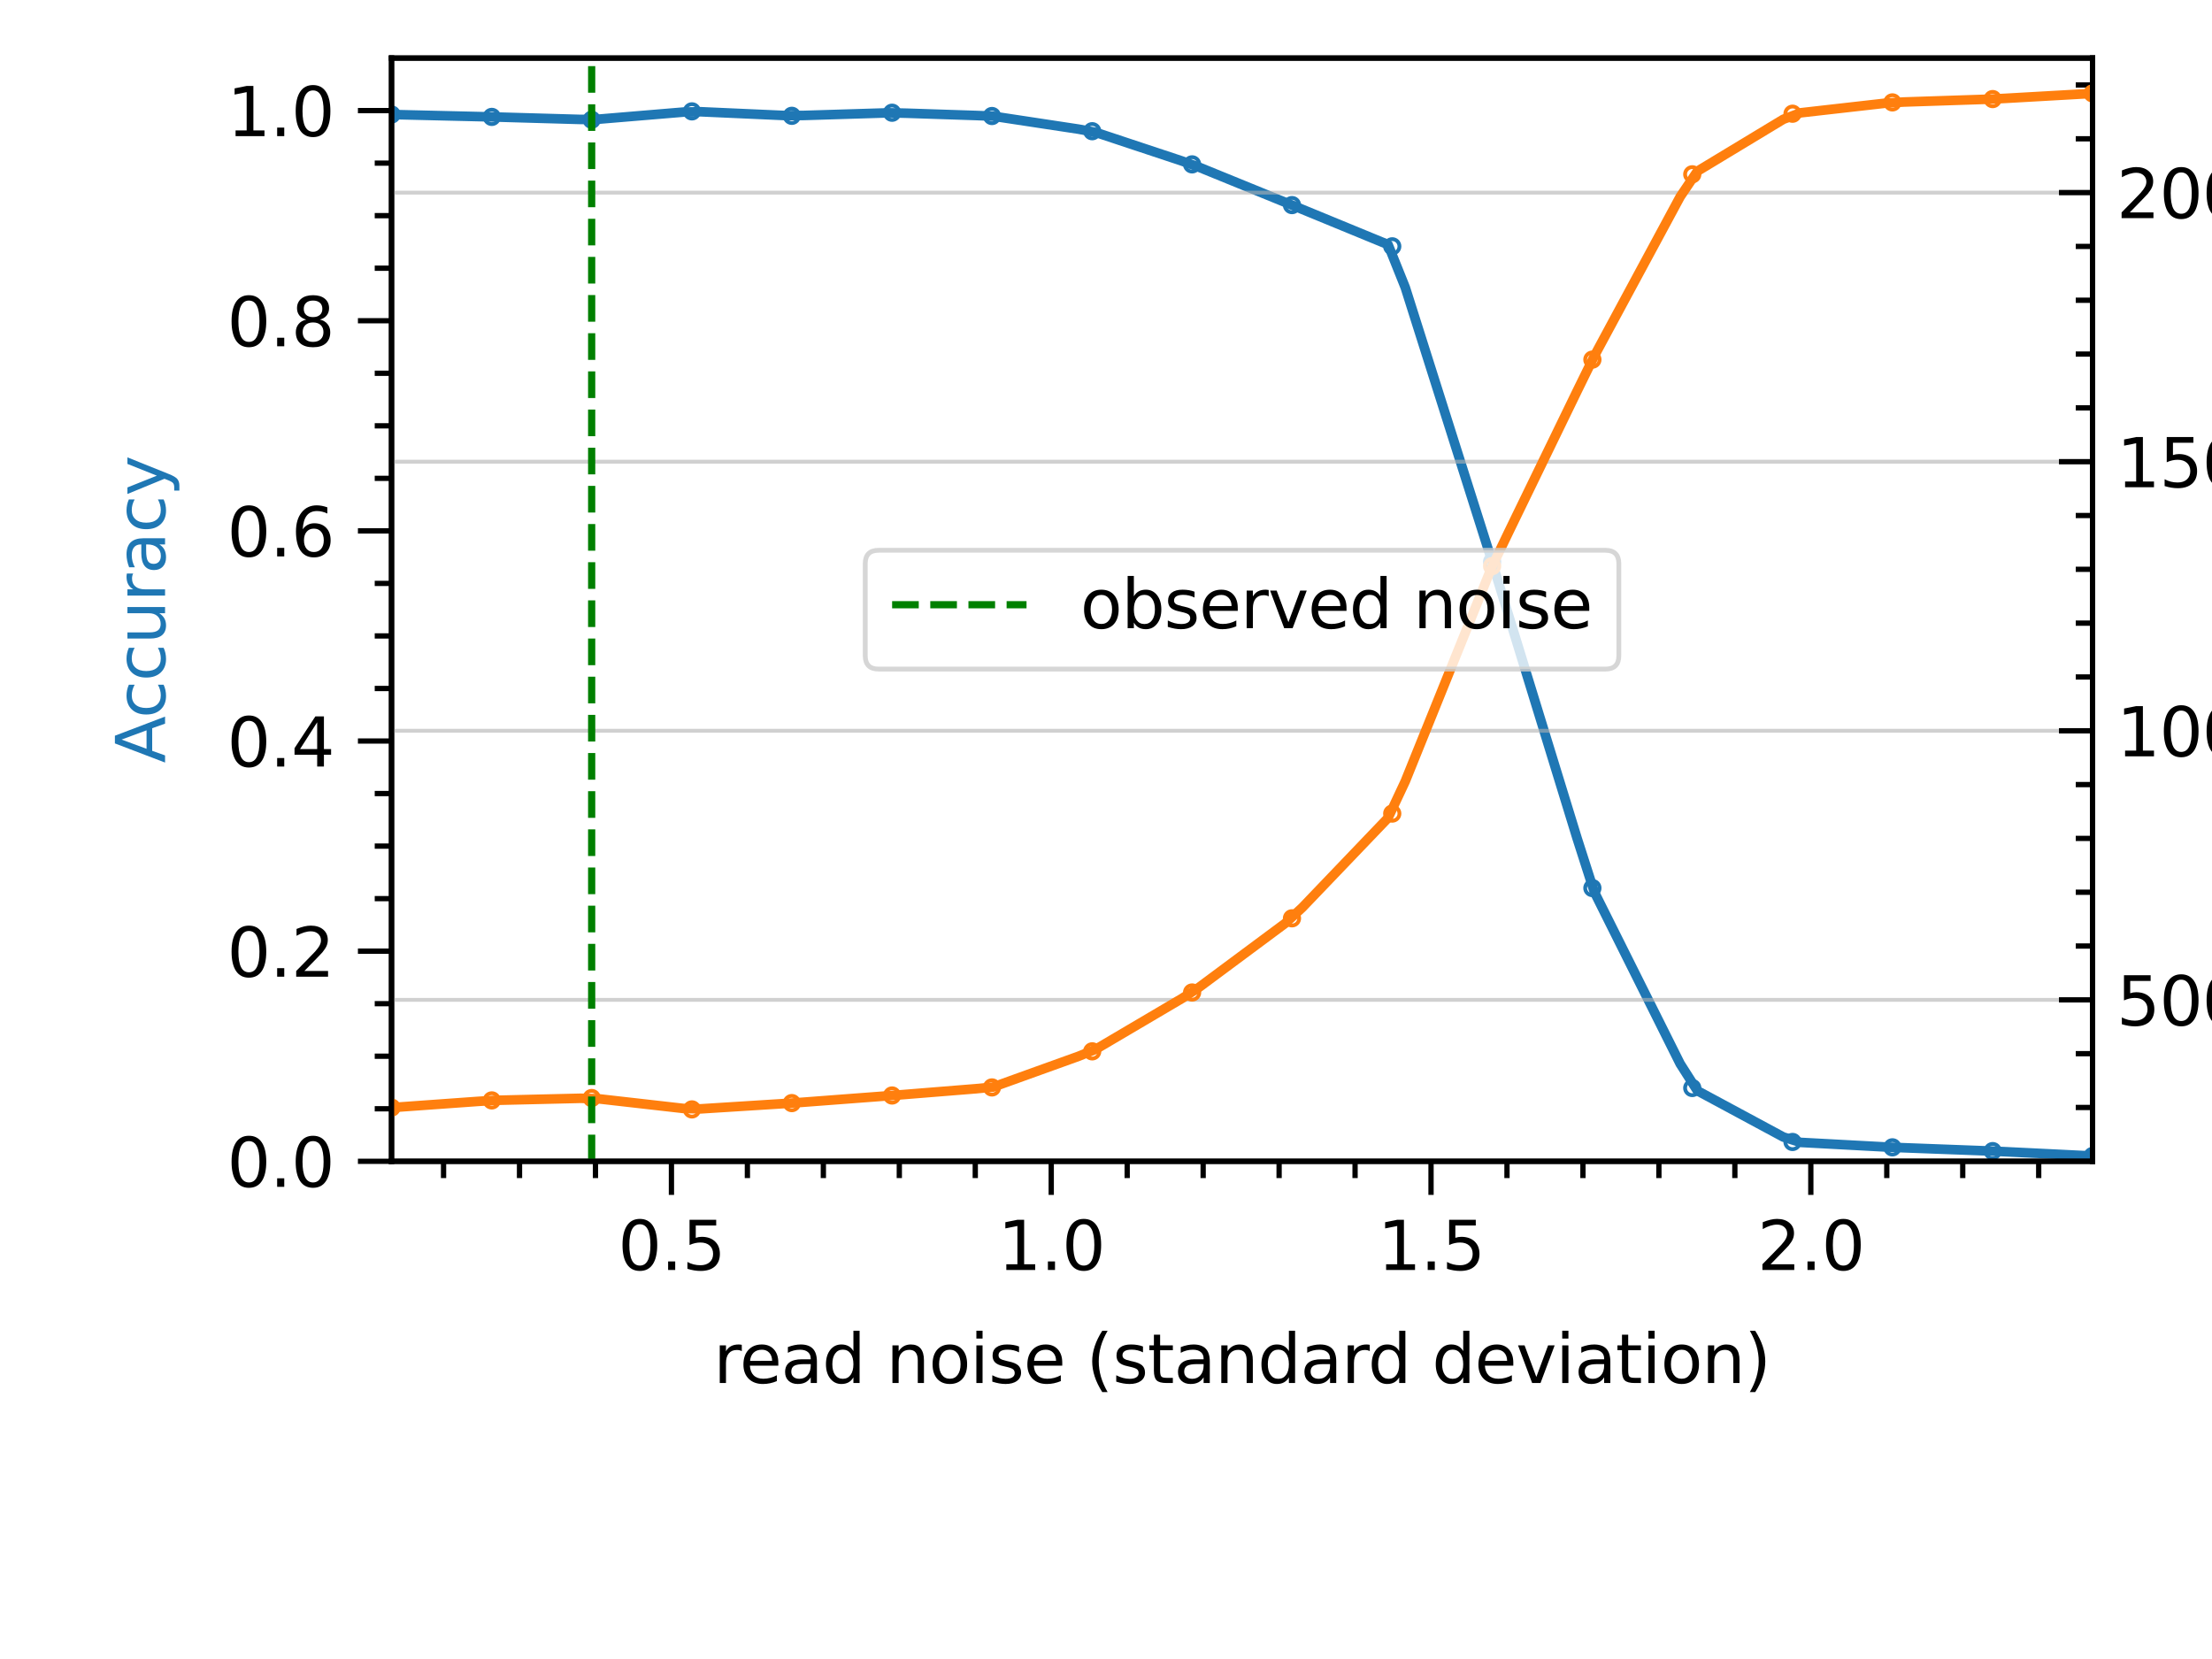 <?xml version="1.0" encoding="utf-8" standalone="no"?>
<!DOCTYPE svg PUBLIC "-//W3C//DTD SVG 1.1//EN"
  "http://www.w3.org/Graphics/SVG/1.1/DTD/svg11.dtd">
<svg xmlns:xlink="http://www.w3.org/1999/xlink" width="460.8pt" height="345.6pt" viewBox="0 0 460.8 345.6" xmlns="http://www.w3.org/2000/svg" version="1.1">
 <defs>
  <style type="text/css">*{stroke-linejoin: round; stroke-linecap: butt}</style>
 </defs>
 <g id="figure_1">
  <g id="patch_1">
   <path d="M 0 345.6 
L 460.8 345.6 
L 460.8 0 
L 0 0 
z
" style="fill: #ffffff"/>
  </g>
  <g id="axes_1">
   <g id="patch_2">
    <path d="M 81.562 241.92 
L 435.917 241.92 
L 435.917 12.096 
L 81.562 12.096 
z
" style="fill: #ffffff"/>
   </g>
   <g id="matplotlib.axis_1">
    <g id="xtick_1">
     <g id="line2d_1">
      <defs>
       <path id="mbfdeb09eaf" d="M 0 0 
L 0 7 
" style="stroke: #000000; stroke-width: 1.1"/>
      </defs>
      <g>
       <use xlink:href="#mbfdeb09eaf" x="139.872" y="241.92" style="fill-opacity: 0; stroke: #000000; stroke-width: 1.1"/>
      </g>
     </g>
     <g id="text_1">
      <!-- 0.5 -->
      <g transform="translate(128.74 264.558) scale(0.14 -0.14)">
       <defs>
        <path id="DejaVuSans-30" d="M 2034 4250 
Q 1547 4250 1301 3770 
Q 1056 3291 1056 2328 
Q 1056 1369 1301 889 
Q 1547 409 2034 409 
Q 2525 409 2770 889 
Q 3016 1369 3016 2328 
Q 3016 3291 2770 3770 
Q 2525 4250 2034 4250 
z
M 2034 4750 
Q 2819 4750 3233 4129 
Q 3647 3509 3647 2328 
Q 3647 1150 3233 529 
Q 2819 -91 2034 -91 
Q 1250 -91 836 529 
Q 422 1150 422 2328 
Q 422 3509 836 4129 
Q 1250 4750 2034 4750 
z
" transform="scale(0.016)"/>
        <path id="DejaVuSans-2e" d="M 684 794 
L 1344 794 
L 1344 0 
L 684 0 
L 684 794 
z
" transform="scale(0.016)"/>
        <path id="DejaVuSans-35" d="M 691 4666 
L 3169 4666 
L 3169 4134 
L 1269 4134 
L 1269 2991 
Q 1406 3038 1543 3061 
Q 1681 3084 1819 3084 
Q 2600 3084 3056 2656 
Q 3513 2228 3513 1497 
Q 3513 744 3044 326 
Q 2575 -91 1722 -91 
Q 1428 -91 1123 -41 
Q 819 9 494 109 
L 494 744 
Q 775 591 1075 516 
Q 1375 441 1709 441 
Q 2250 441 2565 725 
Q 2881 1009 2881 1497 
Q 2881 1984 2565 2268 
Q 2250 2553 1709 2553 
Q 1456 2553 1204 2497 
Q 953 2441 691 2322 
L 691 4666 
z
" transform="scale(0.016)"/>
       </defs>
       <use xlink:href="#DejaVuSans-30"/>
       <use xlink:href="#DejaVuSans-2e" x="63.623"/>
       <use xlink:href="#DejaVuSans-35" x="95.41"/>
      </g>
     </g>
    </g>
    <g id="xtick_2">
     <g id="line2d_2">
      <g>
       <use xlink:href="#mbfdeb09eaf" x="218.991" y="241.92" style="fill-opacity: 0; stroke: #000000; stroke-width: 1.1"/>
      </g>
     </g>
     <g id="text_2">
      <!-- 1.0 -->
      <g transform="translate(207.858 264.558) scale(0.14 -0.14)">
       <defs>
        <path id="DejaVuSans-31" d="M 794 531 
L 1825 531 
L 1825 4091 
L 703 3866 
L 703 4441 
L 1819 4666 
L 2450 4666 
L 2450 531 
L 3481 531 
L 3481 0 
L 794 0 
L 794 531 
z
" transform="scale(0.016)"/>
       </defs>
       <use xlink:href="#DejaVuSans-31"/>
       <use xlink:href="#DejaVuSans-2e" x="63.623"/>
       <use xlink:href="#DejaVuSans-30" x="95.41"/>
      </g>
     </g>
    </g>
    <g id="xtick_3">
     <g id="line2d_3">
      <g>
       <use xlink:href="#mbfdeb09eaf" x="298.109" y="241.92" style="fill-opacity: 0; stroke: #000000; stroke-width: 1.1"/>
      </g>
     </g>
     <g id="text_3">
      <!-- 1.5 -->
      <g transform="translate(286.976 264.558) scale(0.14 -0.14)">
       <use xlink:href="#DejaVuSans-31"/>
       <use xlink:href="#DejaVuSans-2e" x="63.623"/>
       <use xlink:href="#DejaVuSans-35" x="95.41"/>
      </g>
     </g>
    </g>
    <g id="xtick_4">
     <g id="line2d_4">
      <g>
       <use xlink:href="#mbfdeb09eaf" x="377.227" y="241.92" style="fill-opacity: 0; stroke: #000000; stroke-width: 1.1"/>
      </g>
     </g>
     <g id="text_4">
      <!-- 2.0 -->
      <g transform="translate(366.094 264.558) scale(0.14 -0.14)">
       <defs>
        <path id="DejaVuSans-32" d="M 1228 531 
L 3431 531 
L 3431 0 
L 469 0 
L 469 531 
Q 828 903 1448 1529 
Q 2069 2156 2228 2338 
Q 2531 2678 2651 2914 
Q 2772 3150 2772 3378 
Q 2772 3750 2511 3984 
Q 2250 4219 1831 4219 
Q 1534 4219 1204 4116 
Q 875 4013 500 3803 
L 500 4441 
Q 881 4594 1212 4672 
Q 1544 4750 1819 4750 
Q 2544 4750 2975 4387 
Q 3406 4025 3406 3419 
Q 3406 3131 3298 2873 
Q 3191 2616 2906 2266 
Q 2828 2175 2409 1742 
Q 1991 1309 1228 531 
z
" transform="scale(0.016)"/>
       </defs>
       <use xlink:href="#DejaVuSans-32"/>
       <use xlink:href="#DejaVuSans-2e" x="63.623"/>
       <use xlink:href="#DejaVuSans-30" x="95.41"/>
      </g>
     </g>
    </g>
    <g id="xtick_5">
     <g id="line2d_5">
      <defs>
       <path id="m37d36d6be0" d="M 0 0 
L 0 3.5 
" style="stroke: #000000; stroke-width: 1.1"/>
      </defs>
      <g>
       <use xlink:href="#m37d36d6be0" x="92.402" y="241.92" style="fill-opacity: 0; stroke: #000000; stroke-width: 1.1"/>
      </g>
     </g>
    </g>
    <g id="xtick_6">
     <g id="line2d_6">
      <g>
       <use xlink:href="#m37d36d6be0" x="108.225" y="241.92" style="fill-opacity: 0; stroke: #000000; stroke-width: 1.1"/>
      </g>
     </g>
    </g>
    <g id="xtick_7">
     <g id="line2d_7">
      <g>
       <use xlink:href="#m37d36d6be0" x="124.049" y="241.92" style="fill-opacity: 0; stroke: #000000; stroke-width: 1.1"/>
      </g>
     </g>
    </g>
    <g id="xtick_8">
     <g id="line2d_8">
      <g>
       <use xlink:href="#m37d36d6be0" x="155.696" y="241.92" style="fill-opacity: 0; stroke: #000000; stroke-width: 1.1"/>
      </g>
     </g>
    </g>
    <g id="xtick_9">
     <g id="line2d_9">
      <g>
       <use xlink:href="#m37d36d6be0" x="171.52" y="241.92" style="fill-opacity: 0; stroke: #000000; stroke-width: 1.1"/>
      </g>
     </g>
    </g>
    <g id="xtick_10">
     <g id="line2d_10">
      <g>
       <use xlink:href="#m37d36d6be0" x="187.343" y="241.92" style="fill-opacity: 0; stroke: #000000; stroke-width: 1.1"/>
      </g>
     </g>
    </g>
    <g id="xtick_11">
     <g id="line2d_11">
      <g>
       <use xlink:href="#m37d36d6be0" x="203.167" y="241.92" style="fill-opacity: 0; stroke: #000000; stroke-width: 1.1"/>
      </g>
     </g>
    </g>
    <g id="xtick_12">
     <g id="line2d_12">
      <g>
       <use xlink:href="#m37d36d6be0" x="234.814" y="241.92" style="fill-opacity: 0; stroke: #000000; stroke-width: 1.1"/>
      </g>
     </g>
    </g>
    <g id="xtick_13">
     <g id="line2d_13">
      <g>
       <use xlink:href="#m37d36d6be0" x="250.638" y="241.92" style="fill-opacity: 0; stroke: #000000; stroke-width: 1.1"/>
      </g>
     </g>
    </g>
    <g id="xtick_14">
     <g id="line2d_14">
      <g>
       <use xlink:href="#m37d36d6be0" x="266.461" y="241.92" style="fill-opacity: 0; stroke: #000000; stroke-width: 1.1"/>
      </g>
     </g>
    </g>
    <g id="xtick_15">
     <g id="line2d_15">
      <g>
       <use xlink:href="#m37d36d6be0" x="282.285" y="241.92" style="fill-opacity: 0; stroke: #000000; stroke-width: 1.1"/>
      </g>
     </g>
    </g>
    <g id="xtick_16">
     <g id="line2d_16">
      <g>
       <use xlink:href="#m37d36d6be0" x="313.932" y="241.92" style="fill-opacity: 0; stroke: #000000; stroke-width: 1.1"/>
      </g>
     </g>
    </g>
    <g id="xtick_17">
     <g id="line2d_17">
      <g>
       <use xlink:href="#m37d36d6be0" x="329.756" y="241.92" style="fill-opacity: 0; stroke: #000000; stroke-width: 1.1"/>
      </g>
     </g>
    </g>
    <g id="xtick_18">
     <g id="line2d_18">
      <g>
       <use xlink:href="#m37d36d6be0" x="345.579" y="241.92" style="fill-opacity: 0; stroke: #000000; stroke-width: 1.1"/>
      </g>
     </g>
    </g>
    <g id="xtick_19">
     <g id="line2d_19">
      <g>
       <use xlink:href="#m37d36d6be0" x="361.403" y="241.92" style="fill-opacity: 0; stroke: #000000; stroke-width: 1.1"/>
      </g>
     </g>
    </g>
    <g id="xtick_20">
     <g id="line2d_20">
      <g>
       <use xlink:href="#m37d36d6be0" x="393.05" y="241.92" style="fill-opacity: 0; stroke: #000000; stroke-width: 1.1"/>
      </g>
     </g>
    </g>
    <g id="xtick_21">
     <g id="line2d_21">
      <g>
       <use xlink:href="#m37d36d6be0" x="408.874" y="241.92" style="fill-opacity: 0; stroke: #000000; stroke-width: 1.1"/>
      </g>
     </g>
    </g>
    <g id="xtick_22">
     <g id="line2d_22">
      <g>
       <use xlink:href="#m37d36d6be0" x="424.698" y="241.92" style="fill-opacity: 0; stroke: #000000; stroke-width: 1.1"/>
      </g>
     </g>
    </g>
    <g id="text_5">
     <!-- read noise (standard deviation) -->
     <g transform="translate(148.638 288.107) scale(0.14 -0.14)">
      <defs>
       <path id="DejaVuSans-72" d="M 2631 2963 
Q 2534 3019 2420 3045 
Q 2306 3072 2169 3072 
Q 1681 3072 1420 2755 
Q 1159 2438 1159 1844 
L 1159 0 
L 581 0 
L 581 3500 
L 1159 3500 
L 1159 2956 
Q 1341 3275 1631 3429 
Q 1922 3584 2338 3584 
Q 2397 3584 2469 3576 
Q 2541 3569 2628 3553 
L 2631 2963 
z
" transform="scale(0.016)"/>
       <path id="DejaVuSans-65" d="M 3597 1894 
L 3597 1613 
L 953 1613 
Q 991 1019 1311 708 
Q 1631 397 2203 397 
Q 2534 397 2845 478 
Q 3156 559 3463 722 
L 3463 178 
Q 3153 47 2828 -22 
Q 2503 -91 2169 -91 
Q 1331 -91 842 396 
Q 353 884 353 1716 
Q 353 2575 817 3079 
Q 1281 3584 2069 3584 
Q 2775 3584 3186 3129 
Q 3597 2675 3597 1894 
z
M 3022 2063 
Q 3016 2534 2758 2815 
Q 2500 3097 2075 3097 
Q 1594 3097 1305 2825 
Q 1016 2553 972 2059 
L 3022 2063 
z
" transform="scale(0.016)"/>
       <path id="DejaVuSans-61" d="M 2194 1759 
Q 1497 1759 1228 1600 
Q 959 1441 959 1056 
Q 959 750 1161 570 
Q 1363 391 1709 391 
Q 2188 391 2477 730 
Q 2766 1069 2766 1631 
L 2766 1759 
L 2194 1759 
z
M 3341 1997 
L 3341 0 
L 2766 0 
L 2766 531 
Q 2569 213 2275 61 
Q 1981 -91 1556 -91 
Q 1019 -91 701 211 
Q 384 513 384 1019 
Q 384 1609 779 1909 
Q 1175 2209 1959 2209 
L 2766 2209 
L 2766 2266 
Q 2766 2663 2505 2880 
Q 2244 3097 1772 3097 
Q 1472 3097 1187 3025 
Q 903 2953 641 2809 
L 641 3341 
Q 956 3463 1253 3523 
Q 1550 3584 1831 3584 
Q 2591 3584 2966 3190 
Q 3341 2797 3341 1997 
z
" transform="scale(0.016)"/>
       <path id="DejaVuSans-64" d="M 2906 2969 
L 2906 4863 
L 3481 4863 
L 3481 0 
L 2906 0 
L 2906 525 
Q 2725 213 2448 61 
Q 2172 -91 1784 -91 
Q 1150 -91 751 415 
Q 353 922 353 1747 
Q 353 2572 751 3078 
Q 1150 3584 1784 3584 
Q 2172 3584 2448 3432 
Q 2725 3281 2906 2969 
z
M 947 1747 
Q 947 1113 1208 752 
Q 1469 391 1925 391 
Q 2381 391 2643 752 
Q 2906 1113 2906 1747 
Q 2906 2381 2643 2742 
Q 2381 3103 1925 3103 
Q 1469 3103 1208 2742 
Q 947 2381 947 1747 
z
" transform="scale(0.016)"/>
       <path id="DejaVuSans-20" transform="scale(0.016)"/>
       <path id="DejaVuSans-6e" d="M 3513 2113 
L 3513 0 
L 2938 0 
L 2938 2094 
Q 2938 2591 2744 2837 
Q 2550 3084 2163 3084 
Q 1697 3084 1428 2787 
Q 1159 2491 1159 1978 
L 1159 0 
L 581 0 
L 581 3500 
L 1159 3500 
L 1159 2956 
Q 1366 3272 1645 3428 
Q 1925 3584 2291 3584 
Q 2894 3584 3203 3211 
Q 3513 2838 3513 2113 
z
" transform="scale(0.016)"/>
       <path id="DejaVuSans-6f" d="M 1959 3097 
Q 1497 3097 1228 2736 
Q 959 2375 959 1747 
Q 959 1119 1226 758 
Q 1494 397 1959 397 
Q 2419 397 2687 759 
Q 2956 1122 2956 1747 
Q 2956 2369 2687 2733 
Q 2419 3097 1959 3097 
z
M 1959 3584 
Q 2709 3584 3137 3096 
Q 3566 2609 3566 1747 
Q 3566 888 3137 398 
Q 2709 -91 1959 -91 
Q 1206 -91 779 398 
Q 353 888 353 1747 
Q 353 2609 779 3096 
Q 1206 3584 1959 3584 
z
" transform="scale(0.016)"/>
       <path id="DejaVuSans-69" d="M 603 3500 
L 1178 3500 
L 1178 0 
L 603 0 
L 603 3500 
z
M 603 4863 
L 1178 4863 
L 1178 4134 
L 603 4134 
L 603 4863 
z
" transform="scale(0.016)"/>
       <path id="DejaVuSans-73" d="M 2834 3397 
L 2834 2853 
Q 2591 2978 2328 3040 
Q 2066 3103 1784 3103 
Q 1356 3103 1142 2972 
Q 928 2841 928 2578 
Q 928 2378 1081 2264 
Q 1234 2150 1697 2047 
L 1894 2003 
Q 2506 1872 2764 1633 
Q 3022 1394 3022 966 
Q 3022 478 2636 193 
Q 2250 -91 1575 -91 
Q 1294 -91 989 -36 
Q 684 19 347 128 
L 347 722 
Q 666 556 975 473 
Q 1284 391 1588 391 
Q 1994 391 2212 530 
Q 2431 669 2431 922 
Q 2431 1156 2273 1281 
Q 2116 1406 1581 1522 
L 1381 1569 
Q 847 1681 609 1914 
Q 372 2147 372 2553 
Q 372 3047 722 3315 
Q 1072 3584 1716 3584 
Q 2034 3584 2315 3537 
Q 2597 3491 2834 3397 
z
" transform="scale(0.016)"/>
       <path id="DejaVuSans-28" d="M 1984 4856 
Q 1566 4138 1362 3434 
Q 1159 2731 1159 2009 
Q 1159 1288 1364 580 
Q 1569 -128 1984 -844 
L 1484 -844 
Q 1016 -109 783 600 
Q 550 1309 550 2009 
Q 550 2706 781 3412 
Q 1013 4119 1484 4856 
L 1984 4856 
z
" transform="scale(0.016)"/>
       <path id="DejaVuSans-74" d="M 1172 4494 
L 1172 3500 
L 2356 3500 
L 2356 3053 
L 1172 3053 
L 1172 1153 
Q 1172 725 1289 603 
Q 1406 481 1766 481 
L 2356 481 
L 2356 0 
L 1766 0 
Q 1100 0 847 248 
Q 594 497 594 1153 
L 594 3053 
L 172 3053 
L 172 3500 
L 594 3500 
L 594 4494 
L 1172 4494 
z
" transform="scale(0.016)"/>
       <path id="DejaVuSans-76" d="M 191 3500 
L 800 3500 
L 1894 563 
L 2988 3500 
L 3597 3500 
L 2284 0 
L 1503 0 
L 191 3500 
z
" transform="scale(0.016)"/>
       <path id="DejaVuSans-29" d="M 513 4856 
L 1013 4856 
Q 1481 4119 1714 3412 
Q 1947 2706 1947 2009 
Q 1947 1309 1714 600 
Q 1481 -109 1013 -844 
L 513 -844 
Q 928 -128 1133 580 
Q 1338 1288 1338 2009 
Q 1338 2731 1133 3434 
Q 928 4138 513 4856 
z
" transform="scale(0.016)"/>
      </defs>
      <use xlink:href="#DejaVuSans-72"/>
      <use xlink:href="#DejaVuSans-65" x="38.863"/>
      <use xlink:href="#DejaVuSans-61" x="100.387"/>
      <use xlink:href="#DejaVuSans-64" x="161.666"/>
      <use xlink:href="#DejaVuSans-20" x="225.143"/>
      <use xlink:href="#DejaVuSans-6e" x="256.93"/>
      <use xlink:href="#DejaVuSans-6f" x="320.309"/>
      <use xlink:href="#DejaVuSans-69" x="381.49"/>
      <use xlink:href="#DejaVuSans-73" x="409.273"/>
      <use xlink:href="#DejaVuSans-65" x="461.373"/>
      <use xlink:href="#DejaVuSans-20" x="522.896"/>
      <use xlink:href="#DejaVuSans-28" x="554.684"/>
      <use xlink:href="#DejaVuSans-73" x="593.697"/>
      <use xlink:href="#DejaVuSans-74" x="645.797"/>
      <use xlink:href="#DejaVuSans-61" x="685.006"/>
      <use xlink:href="#DejaVuSans-6e" x="746.285"/>
      <use xlink:href="#DejaVuSans-64" x="809.664"/>
      <use xlink:href="#DejaVuSans-61" x="873.141"/>
      <use xlink:href="#DejaVuSans-72" x="934.42"/>
      <use xlink:href="#DejaVuSans-64" x="973.783"/>
      <use xlink:href="#DejaVuSans-20" x="1037.26"/>
      <use xlink:href="#DejaVuSans-64" x="1069.047"/>
      <use xlink:href="#DejaVuSans-65" x="1132.523"/>
      <use xlink:href="#DejaVuSans-76" x="1194.047"/>
      <use xlink:href="#DejaVuSans-69" x="1253.227"/>
      <use xlink:href="#DejaVuSans-61" x="1281.01"/>
      <use xlink:href="#DejaVuSans-74" x="1342.289"/>
      <use xlink:href="#DejaVuSans-69" x="1381.498"/>
      <use xlink:href="#DejaVuSans-6f" x="1409.281"/>
      <use xlink:href="#DejaVuSans-6e" x="1470.463"/>
      <use xlink:href="#DejaVuSans-29" x="1533.842"/>
     </g>
    </g>
   </g>
   <g id="matplotlib.axis_2">
    <g id="ytick_1">
     <g id="line2d_23">
      <defs>
       <path id="m4d16d5b36d" d="M 0 0 
L -7 0 
" style="stroke: #000000; stroke-width: 1.1"/>
      </defs>
      <g>
       <use xlink:href="#m4d16d5b36d" x="81.562" y="241.92" style="fill-opacity: 0; stroke: #000000; stroke-width: 1.1"/>
      </g>
     </g>
     <g id="text_6">
      <!-- 0.0 -->
      <g transform="translate(47.297 247.239) scale(0.14 -0.14)">
       <use xlink:href="#DejaVuSans-30"/>
       <use xlink:href="#DejaVuSans-2e" x="63.623"/>
       <use xlink:href="#DejaVuSans-30" x="95.41"/>
      </g>
     </g>
    </g>
    <g id="ytick_2">
     <g id="line2d_24">
      <g>
       <use xlink:href="#m4d16d5b36d" x="81.562" y="198.144" style="fill-opacity: 0; stroke: #000000; stroke-width: 1.1"/>
      </g>
     </g>
     <g id="text_7">
      <!-- 0.2 -->
      <g transform="translate(47.297 203.463) scale(0.14 -0.14)">
       <use xlink:href="#DejaVuSans-30"/>
       <use xlink:href="#DejaVuSans-2e" x="63.623"/>
       <use xlink:href="#DejaVuSans-32" x="95.41"/>
      </g>
     </g>
    </g>
    <g id="ytick_3">
     <g id="line2d_25">
      <g>
       <use xlink:href="#m4d16d5b36d" x="81.562" y="154.368" style="fill-opacity: 0; stroke: #000000; stroke-width: 1.1"/>
      </g>
     </g>
     <g id="text_8">
      <!-- 0.4 -->
      <g transform="translate(47.297 159.687) scale(0.14 -0.14)">
       <defs>
        <path id="DejaVuSans-34" d="M 2419 4116 
L 825 1625 
L 2419 1625 
L 2419 4116 
z
M 2253 4666 
L 3047 4666 
L 3047 1625 
L 3713 1625 
L 3713 1100 
L 3047 1100 
L 3047 0 
L 2419 0 
L 2419 1100 
L 313 1100 
L 313 1709 
L 2253 4666 
z
" transform="scale(0.016)"/>
       </defs>
       <use xlink:href="#DejaVuSans-30"/>
       <use xlink:href="#DejaVuSans-2e" x="63.623"/>
       <use xlink:href="#DejaVuSans-34" x="95.41"/>
      </g>
     </g>
    </g>
    <g id="ytick_4">
     <g id="line2d_26">
      <g>
       <use xlink:href="#m4d16d5b36d" x="81.562" y="110.592" style="fill-opacity: 0; stroke: #000000; stroke-width: 1.1"/>
      </g>
     </g>
     <g id="text_9">
      <!-- 0.6 -->
      <g transform="translate(47.297 115.911) scale(0.14 -0.14)">
       <defs>
        <path id="DejaVuSans-36" d="M 2113 2584 
Q 1688 2584 1439 2293 
Q 1191 2003 1191 1497 
Q 1191 994 1439 701 
Q 1688 409 2113 409 
Q 2538 409 2786 701 
Q 3034 994 3034 1497 
Q 3034 2003 2786 2293 
Q 2538 2584 2113 2584 
z
M 3366 4563 
L 3366 3988 
Q 3128 4100 2886 4159 
Q 2644 4219 2406 4219 
Q 1781 4219 1451 3797 
Q 1122 3375 1075 2522 
Q 1259 2794 1537 2939 
Q 1816 3084 2150 3084 
Q 2853 3084 3261 2657 
Q 3669 2231 3669 1497 
Q 3669 778 3244 343 
Q 2819 -91 2113 -91 
Q 1303 -91 875 529 
Q 447 1150 447 2328 
Q 447 3434 972 4092 
Q 1497 4750 2381 4750 
Q 2619 4750 2861 4703 
Q 3103 4656 3366 4563 
z
" transform="scale(0.016)"/>
       </defs>
       <use xlink:href="#DejaVuSans-30"/>
       <use xlink:href="#DejaVuSans-2e" x="63.623"/>
       <use xlink:href="#DejaVuSans-36" x="95.41"/>
      </g>
     </g>
    </g>
    <g id="ytick_5">
     <g id="line2d_27">
      <g>
       <use xlink:href="#m4d16d5b36d" x="81.562" y="66.816" style="fill-opacity: 0; stroke: #000000; stroke-width: 1.1"/>
      </g>
     </g>
     <g id="text_10">
      <!-- 0.8 -->
      <g transform="translate(47.297 72.135) scale(0.14 -0.14)">
       <defs>
        <path id="DejaVuSans-38" d="M 2034 2216 
Q 1584 2216 1326 1975 
Q 1069 1734 1069 1313 
Q 1069 891 1326 650 
Q 1584 409 2034 409 
Q 2484 409 2743 651 
Q 3003 894 3003 1313 
Q 3003 1734 2745 1975 
Q 2488 2216 2034 2216 
z
M 1403 2484 
Q 997 2584 770 2862 
Q 544 3141 544 3541 
Q 544 4100 942 4425 
Q 1341 4750 2034 4750 
Q 2731 4750 3128 4425 
Q 3525 4100 3525 3541 
Q 3525 3141 3298 2862 
Q 3072 2584 2669 2484 
Q 3125 2378 3379 2068 
Q 3634 1759 3634 1313 
Q 3634 634 3220 271 
Q 2806 -91 2034 -91 
Q 1263 -91 848 271 
Q 434 634 434 1313 
Q 434 1759 690 2068 
Q 947 2378 1403 2484 
z
M 1172 3481 
Q 1172 3119 1398 2916 
Q 1625 2713 2034 2713 
Q 2441 2713 2670 2916 
Q 2900 3119 2900 3481 
Q 2900 3844 2670 4047 
Q 2441 4250 2034 4250 
Q 1625 4250 1398 4047 
Q 1172 3844 1172 3481 
z
" transform="scale(0.016)"/>
       </defs>
       <use xlink:href="#DejaVuSans-30"/>
       <use xlink:href="#DejaVuSans-2e" x="63.623"/>
       <use xlink:href="#DejaVuSans-38" x="95.41"/>
      </g>
     </g>
    </g>
    <g id="ytick_6">
     <g id="line2d_28">
      <g>
       <use xlink:href="#m4d16d5b36d" x="81.562" y="23.04" style="fill-opacity: 0; stroke: #000000; stroke-width: 1.1"/>
      </g>
     </g>
     <g id="text_11">
      <!-- 1.0 -->
      <g transform="translate(47.297 28.359) scale(0.14 -0.14)">
       <use xlink:href="#DejaVuSans-31"/>
       <use xlink:href="#DejaVuSans-2e" x="63.623"/>
       <use xlink:href="#DejaVuSans-30" x="95.41"/>
      </g>
     </g>
    </g>
    <g id="ytick_7">
     <g id="line2d_29">
      <defs>
       <path id="md293cafe78" d="M 0 0 
L -3.5 0 
" style="stroke: #000000; stroke-width: 1.1"/>
      </defs>
      <g>
       <use xlink:href="#md293cafe78" x="81.562" y="230.976" style="fill-opacity: 0; stroke: #000000; stroke-width: 1.1"/>
      </g>
     </g>
    </g>
    <g id="ytick_8">
     <g id="line2d_30">
      <g>
       <use xlink:href="#md293cafe78" x="81.562" y="220.032" style="fill-opacity: 0; stroke: #000000; stroke-width: 1.1"/>
      </g>
     </g>
    </g>
    <g id="ytick_9">
     <g id="line2d_31">
      <g>
       <use xlink:href="#md293cafe78" x="81.562" y="209.088" style="fill-opacity: 0; stroke: #000000; stroke-width: 1.1"/>
      </g>
     </g>
    </g>
    <g id="ytick_10">
     <g id="line2d_32">
      <g>
       <use xlink:href="#md293cafe78" x="81.562" y="187.2" style="fill-opacity: 0; stroke: #000000; stroke-width: 1.1"/>
      </g>
     </g>
    </g>
    <g id="ytick_11">
     <g id="line2d_33">
      <g>
       <use xlink:href="#md293cafe78" x="81.562" y="176.256" style="fill-opacity: 0; stroke: #000000; stroke-width: 1.1"/>
      </g>
     </g>
    </g>
    <g id="ytick_12">
     <g id="line2d_34">
      <g>
       <use xlink:href="#md293cafe78" x="81.562" y="165.312" style="fill-opacity: 0; stroke: #000000; stroke-width: 1.1"/>
      </g>
     </g>
    </g>
    <g id="ytick_13">
     <g id="line2d_35">
      <g>
       <use xlink:href="#md293cafe78" x="81.562" y="143.424" style="fill-opacity: 0; stroke: #000000; stroke-width: 1.1"/>
      </g>
     </g>
    </g>
    <g id="ytick_14">
     <g id="line2d_36">
      <g>
       <use xlink:href="#md293cafe78" x="81.562" y="132.48" style="fill-opacity: 0; stroke: #000000; stroke-width: 1.1"/>
      </g>
     </g>
    </g>
    <g id="ytick_15">
     <g id="line2d_37">
      <g>
       <use xlink:href="#md293cafe78" x="81.562" y="121.536" style="fill-opacity: 0; stroke: #000000; stroke-width: 1.1"/>
      </g>
     </g>
    </g>
    <g id="ytick_16">
     <g id="line2d_38">
      <g>
       <use xlink:href="#md293cafe78" x="81.562" y="99.648" style="fill-opacity: 0; stroke: #000000; stroke-width: 1.1"/>
      </g>
     </g>
    </g>
    <g id="ytick_17">
     <g id="line2d_39">
      <g>
       <use xlink:href="#md293cafe78" x="81.562" y="88.704" style="fill-opacity: 0; stroke: #000000; stroke-width: 1.1"/>
      </g>
     </g>
    </g>
    <g id="ytick_18">
     <g id="line2d_40">
      <g>
       <use xlink:href="#md293cafe78" x="81.562" y="77.76" style="fill-opacity: 0; stroke: #000000; stroke-width: 1.1"/>
      </g>
     </g>
    </g>
    <g id="ytick_19">
     <g id="line2d_41">
      <g>
       <use xlink:href="#md293cafe78" x="81.562" y="55.872" style="fill-opacity: 0; stroke: #000000; stroke-width: 1.1"/>
      </g>
     </g>
    </g>
    <g id="ytick_20">
     <g id="line2d_42">
      <g>
       <use xlink:href="#md293cafe78" x="81.562" y="44.928" style="fill-opacity: 0; stroke: #000000; stroke-width: 1.1"/>
      </g>
     </g>
    </g>
    <g id="ytick_21">
     <g id="line2d_43">
      <g>
       <use xlink:href="#md293cafe78" x="81.562" y="33.984" style="fill-opacity: 0; stroke: #000000; stroke-width: 1.1"/>
      </g>
     </g>
    </g>
    <g id="text_12">
     <!-- Accuracy -->
     <g style="fill: #1f77b4" transform="translate(34.386 158.967) rotate(-90) scale(0.14 -0.14)">
      <defs>
       <path id="DejaVuSans-41" d="M 2188 4044 
L 1331 1722 
L 3047 1722 
L 2188 4044 
z
M 1831 4666 
L 2547 4666 
L 4325 0 
L 3669 0 
L 3244 1197 
L 1141 1197 
L 716 0 
L 50 0 
L 1831 4666 
z
" transform="scale(0.016)"/>
       <path id="DejaVuSans-63" d="M 3122 3366 
L 3122 2828 
Q 2878 2963 2633 3030 
Q 2388 3097 2138 3097 
Q 1578 3097 1268 2742 
Q 959 2388 959 1747 
Q 959 1106 1268 751 
Q 1578 397 2138 397 
Q 2388 397 2633 464 
Q 2878 531 3122 666 
L 3122 134 
Q 2881 22 2623 -34 
Q 2366 -91 2075 -91 
Q 1284 -91 818 406 
Q 353 903 353 1747 
Q 353 2603 823 3093 
Q 1294 3584 2113 3584 
Q 2378 3584 2631 3529 
Q 2884 3475 3122 3366 
z
" transform="scale(0.016)"/>
       <path id="DejaVuSans-75" d="M 544 1381 
L 544 3500 
L 1119 3500 
L 1119 1403 
Q 1119 906 1312 657 
Q 1506 409 1894 409 
Q 2359 409 2629 706 
Q 2900 1003 2900 1516 
L 2900 3500 
L 3475 3500 
L 3475 0 
L 2900 0 
L 2900 538 
Q 2691 219 2414 64 
Q 2138 -91 1772 -91 
Q 1169 -91 856 284 
Q 544 659 544 1381 
z
M 1991 3584 
L 1991 3584 
z
" transform="scale(0.016)"/>
       <path id="DejaVuSans-79" d="M 2059 -325 
Q 1816 -950 1584 -1140 
Q 1353 -1331 966 -1331 
L 506 -1331 
L 506 -850 
L 844 -850 
Q 1081 -850 1212 -737 
Q 1344 -625 1503 -206 
L 1606 56 
L 191 3500 
L 800 3500 
L 1894 763 
L 2988 3500 
L 3597 3500 
L 2059 -325 
z
" transform="scale(0.016)"/>
      </defs>
      <use xlink:href="#DejaVuSans-41"/>
      <use xlink:href="#DejaVuSans-63" x="66.658"/>
      <use xlink:href="#DejaVuSans-63" x="121.639"/>
      <use xlink:href="#DejaVuSans-75" x="176.619"/>
      <use xlink:href="#DejaVuSans-72" x="239.998"/>
      <use xlink:href="#DejaVuSans-61" x="281.111"/>
      <use xlink:href="#DejaVuSans-63" x="342.391"/>
      <use xlink:href="#DejaVuSans-79" x="397.371"/>
     </g>
    </g>
   </g>
   <g id="line2d_44">
    <defs>
     <path id="m1a5a9f1d0d" d="M 0 1.5 
C 0.398 1.5 0.779 1.342 1.061 1.061 
C 1.342 0.779 1.5 0.398 1.5 0 
C 1.5 -0.398 1.342 -0.779 1.061 -1.061 
C 0.779 -1.342 0.398 -1.5 0 -1.5 
C -0.398 -1.5 -0.779 -1.342 -1.061 -1.061 
C -1.342 -0.779 -1.5 -0.398 -1.5 0 
C -1.5 0.398 -1.342 0.779 -1.061 1.061 
C -0.779 1.342 -0.398 1.5 0 1.5 
z
" style="stroke: #1f77b4; stroke-width: 0.8"/>
    </defs>
    <g clip-path="url(#pf6df79215c)">
     <use xlink:href="#m1a5a9f1d0d" x="81.562" y="23.856" style="fill-opacity: 0; stroke: #1f77b4; stroke-width: 0.8"/>
     <use xlink:href="#m1a5a9f1d0d" x="102.448" y="24.353" style="fill-opacity: 0; stroke: #1f77b4; stroke-width: 0.8"/>
     <use xlink:href="#m1a5a9f1d0d" x="123.255" y="24.946" style="fill-opacity: 0; stroke: #1f77b4; stroke-width: 0.8"/>
     <use xlink:href="#m1a5a9f1d0d" x="144.141" y="23.2" style="fill-opacity: 0; stroke: #1f77b4; stroke-width: 0.8"/>
     <use xlink:href="#m1a5a9f1d0d" x="164.949" y="24.127" style="fill-opacity: 0; stroke: #1f77b4; stroke-width: 0.8"/>
     <use xlink:href="#m1a5a9f1d0d" x="185.835" y="23.484" style="fill-opacity: 0; stroke: #1f77b4; stroke-width: 0.8"/>
     <use xlink:href="#m1a5a9f1d0d" x="206.642" y="24.168" style="fill-opacity: 0; stroke: #1f77b4; stroke-width: 0.8"/>
     <use xlink:href="#m1a5a9f1d0d" x="227.528" y="27.334" style="fill-opacity: 0; stroke: #1f77b4; stroke-width: 0.8"/>
     <use xlink:href="#m1a5a9f1d0d" x="248.336" y="34.241" style="fill-opacity: 0; stroke: #1f77b4; stroke-width: 0.8"/>
     <use xlink:href="#m1a5a9f1d0d" x="269.143" y="42.724" style="fill-opacity: 0; stroke: #1f77b4; stroke-width: 0.8"/>
     <use xlink:href="#m1a5a9f1d0d" x="290.029" y="51.316" style="fill-opacity: 0; stroke: #1f77b4; stroke-width: 0.8"/>
     <use xlink:href="#m1a5a9f1d0d" x="310.836" y="117.025" style="fill-opacity: 0; stroke: #1f77b4; stroke-width: 0.8"/>
     <use xlink:href="#m1a5a9f1d0d" x="331.723" y="185.001" style="fill-opacity: 0; stroke: #1f77b4; stroke-width: 0.8"/>
     <use xlink:href="#m1a5a9f1d0d" x="352.53" y="226.65" style="fill-opacity: 0; stroke: #1f77b4; stroke-width: 0.8"/>
     <use xlink:href="#m1a5a9f1d0d" x="373.416" y="237.893" style="fill-opacity: 0; stroke: #1f77b4; stroke-width: 0.8"/>
     <use xlink:href="#m1a5a9f1d0d" x="394.223" y="239.01" style="fill-opacity: 0; stroke: #1f77b4; stroke-width: 0.8"/>
     <use xlink:href="#m1a5a9f1d0d" x="415.11" y="239.796" style="fill-opacity: 0; stroke: #1f77b4; stroke-width: 0.8"/>
     <use xlink:href="#m1a5a9f1d0d" x="435.917" y="240.817" style="fill-opacity: 0; stroke: #1f77b4; stroke-width: 0.8"/>
    </g>
   </g>
   <g id="line2d_45">
    <path d="M 81.562 23.856 
L 85.141 23.941 
L 88.72 24.026 
L 92.3 24.111 
L 95.879 24.196 
L 99.458 24.282 
L 103.038 24.37 
L 106.617 24.472 
L 110.196 24.574 
L 113.776 24.676 
L 117.355 24.778 
L 120.934 24.88 
L 124.514 24.841 
L 128.093 24.541 
L 131.672 24.242 
L 135.252 23.943 
L 138.831 23.644 
L 142.41 23.345 
L 145.99 23.282 
L 149.569 23.442 
L 153.149 23.601 
L 156.728 23.761 
L 160.307 23.92 
L 163.887 24.08 
L 167.466 24.049 
L 171.045 23.939 
L 174.625 23.829 
L 178.204 23.719 
L 181.783 23.609 
L 185.363 23.499 
L 188.942 23.586 
L 192.521 23.704 
L 196.101 23.822 
L 199.68 23.939 
L 203.259 24.057 
L 206.839 24.198 
L 210.418 24.741 
L 213.997 25.283 
L 217.577 25.826 
L 221.156 26.368 
L 224.735 26.911 
L 228.315 27.595 
L 231.894 28.783 
L 235.473 29.972 
L 239.053 31.16 
L 242.632 32.348 
L 246.211 33.536 
L 249.791 34.834 
L 253.37 36.294 
L 256.95 37.753 
L 260.529 39.212 
L 264.108 40.672 
L 267.688 42.131 
L 271.267 43.598 
L 274.846 45.07 
L 278.426 46.543 
L 282.005 48.015 
L 285.584 49.488 
L 289.164 50.96 
L 292.743 59.886 
L 296.322 71.19 
L 299.902 82.493 
L 303.481 93.797 
L 307.06 105.1 
L 310.64 116.404 
L 314.219 128.034 
L 317.798 139.683 
L 321.378 151.333 
L 324.957 162.982 
L 328.536 174.631 
L 332.116 185.788 
L 335.695 192.953 
L 339.274 200.117 
L 342.854 207.282 
L 346.433 214.446 
L 350.013 221.611 
L 353.592 227.222 
L 357.171 229.148 
L 360.751 231.075 
L 364.33 233.002 
L 367.909 234.929 
L 371.489 236.855 
L 375.068 237.982 
L 378.647 238.174 
L 382.227 238.366 
L 385.806 238.558 
L 389.385 238.751 
L 392.965 238.943 
L 396.544 239.098 
L 400.123 239.232 
L 403.703 239.367 
L 407.282 239.501 
L 410.861 239.636 
L 414.441 239.771 
L 418.02 239.939 
L 421.599 240.114 
L 425.179 240.29 
L 428.758 240.465 
L 432.337 240.641 
L 435.917 240.817 
" clip-path="url(#pf6df79215c)" style="fill: none; stroke: #1f77b4; stroke-width: 2; stroke-linecap: square"/>
   </g>
   <g id="patch_3">
    <path d="M 81.562 241.92 
L 81.562 12.096 
" style="fill: none; stroke: #000000; stroke-width: 1.1; stroke-linejoin: miter; stroke-linecap: square"/>
   </g>
   <g id="patch_4">
    <path d="M 435.917 241.92 
L 435.917 12.096 
" style="fill: none; stroke: #000000; stroke-width: 1.1; stroke-linejoin: miter; stroke-linecap: square"/>
   </g>
   <g id="patch_5">
    <path d="M 81.562 241.92 
L 435.917 241.92 
" style="fill: none; stroke: #000000; stroke-width: 1.1; stroke-linejoin: miter; stroke-linecap: square"/>
   </g>
   <g id="patch_6">
    <path d="M 81.562 12.096 
L 435.917 12.096 
" style="fill: none; stroke: #000000; stroke-width: 1.1; stroke-linejoin: miter; stroke-linecap: square"/>
   </g>
  </g>
  <g id="axes_2">
   <g id="matplotlib.axis_3">
    <g id="ytick_22">
     <g id="line2d_46">
      <path d="M 81.562 208.287 
L 435.917 208.287 
" clip-path="url(#pf6df79215c)" style="fill: none; stroke: #b0b0b0; stroke-opacity: 0.6; stroke-width: 0.8; stroke-linecap: square"/>
     </g>
     <g id="line2d_47">
      <g>
       <use xlink:href="#m4d16d5b36d" x="435.917" y="208.287" style="fill-opacity: 0; stroke: #000000; stroke-width: 1.1"/>
      </g>
     </g>
     <g id="text_13">
      <!-- 5000 -->
      <g transform="translate(440.917 213.606) scale(0.14 -0.14)">
       <use xlink:href="#DejaVuSans-35"/>
       <use xlink:href="#DejaVuSans-30" x="63.623"/>
       <use xlink:href="#DejaVuSans-30" x="127.246"/>
       <use xlink:href="#DejaVuSans-30" x="190.869"/>
      </g>
     </g>
    </g>
    <g id="ytick_23">
     <g id="line2d_48">
      <path d="M 81.562 152.233 
L 435.917 152.233 
" clip-path="url(#pf6df79215c)" style="fill: none; stroke: #b0b0b0; stroke-opacity: 0.6; stroke-width: 0.8; stroke-linecap: square"/>
     </g>
     <g id="line2d_49">
      <g>
       <use xlink:href="#m4d16d5b36d" x="435.917" y="152.233" style="fill-opacity: 0; stroke: #000000; stroke-width: 1.1"/>
      </g>
     </g>
     <g id="text_14">
      <!-- 10000 -->
      <g transform="translate(440.917 157.551) scale(0.14 -0.14)">
       <use xlink:href="#DejaVuSans-31"/>
       <use xlink:href="#DejaVuSans-30" x="63.623"/>
       <use xlink:href="#DejaVuSans-30" x="127.246"/>
       <use xlink:href="#DejaVuSans-30" x="190.869"/>
       <use xlink:href="#DejaVuSans-30" x="254.492"/>
      </g>
     </g>
    </g>
    <g id="ytick_24">
     <g id="line2d_50">
      <path d="M 81.562 96.178 
L 435.917 96.178 
" clip-path="url(#pf6df79215c)" style="fill: none; stroke: #b0b0b0; stroke-opacity: 0.6; stroke-width: 0.8; stroke-linecap: square"/>
     </g>
     <g id="line2d_51">
      <g>
       <use xlink:href="#m4d16d5b36d" x="435.917" y="96.178" style="fill-opacity: 0; stroke: #000000; stroke-width: 1.1"/>
      </g>
     </g>
     <g id="text_15">
      <!-- 15000 -->
      <g transform="translate(440.917 101.497) scale(0.14 -0.14)">
       <use xlink:href="#DejaVuSans-31"/>
       <use xlink:href="#DejaVuSans-35" x="63.623"/>
       <use xlink:href="#DejaVuSans-30" x="127.246"/>
       <use xlink:href="#DejaVuSans-30" x="190.869"/>
       <use xlink:href="#DejaVuSans-30" x="254.492"/>
      </g>
     </g>
    </g>
    <g id="ytick_25">
     <g id="line2d_52">
      <path d="M 81.562 40.123 
L 435.917 40.123 
" clip-path="url(#pf6df79215c)" style="fill: none; stroke: #b0b0b0; stroke-opacity: 0.6; stroke-width: 0.8; stroke-linecap: square"/>
     </g>
     <g id="line2d_53">
      <g>
       <use xlink:href="#m4d16d5b36d" x="435.917" y="40.123" style="fill-opacity: 0; stroke: #000000; stroke-width: 1.1"/>
      </g>
     </g>
     <g id="text_16">
      <!-- 20000 -->
      <g transform="translate(440.917 45.442) scale(0.14 -0.14)">
       <use xlink:href="#DejaVuSans-32"/>
       <use xlink:href="#DejaVuSans-30" x="63.623"/>
       <use xlink:href="#DejaVuSans-30" x="127.246"/>
       <use xlink:href="#DejaVuSans-30" x="190.869"/>
       <use xlink:href="#DejaVuSans-30" x="254.492"/>
      </g>
     </g>
    </g>
    <g id="ytick_26">
     <g id="line2d_54">
      <g>
       <use xlink:href="#md293cafe78" x="435.917" y="230.709" style="fill-opacity: 0; stroke: #000000; stroke-width: 1.1"/>
      </g>
     </g>
    </g>
    <g id="ytick_27">
     <g id="line2d_55">
      <g>
       <use xlink:href="#md293cafe78" x="435.917" y="219.498" style="fill-opacity: 0; stroke: #000000; stroke-width: 1.1"/>
      </g>
     </g>
    </g>
    <g id="ytick_28">
     <g id="line2d_56">
      <g>
       <use xlink:href="#md293cafe78" x="435.917" y="197.076" style="fill-opacity: 0; stroke: #000000; stroke-width: 1.1"/>
      </g>
     </g>
    </g>
    <g id="ytick_29">
     <g id="line2d_57">
      <g>
       <use xlink:href="#md293cafe78" x="435.917" y="185.865" style="fill-opacity: 0; stroke: #000000; stroke-width: 1.1"/>
      </g>
     </g>
    </g>
    <g id="ytick_30">
     <g id="line2d_58">
      <g>
       <use xlink:href="#md293cafe78" x="435.917" y="174.654" style="fill-opacity: 0; stroke: #000000; stroke-width: 1.1"/>
      </g>
     </g>
    </g>
    <g id="ytick_31">
     <g id="line2d_59">
      <g>
       <use xlink:href="#md293cafe78" x="435.917" y="163.444" style="fill-opacity: 0; stroke: #000000; stroke-width: 1.1"/>
      </g>
     </g>
    </g>
    <g id="ytick_32">
     <g id="line2d_60">
      <g>
       <use xlink:href="#md293cafe78" x="435.917" y="141.022" style="fill-opacity: 0; stroke: #000000; stroke-width: 1.1"/>
      </g>
     </g>
    </g>
    <g id="ytick_33">
     <g id="line2d_61">
      <g>
       <use xlink:href="#md293cafe78" x="435.917" y="129.811" style="fill-opacity: 0; stroke: #000000; stroke-width: 1.1"/>
      </g>
     </g>
    </g>
    <g id="ytick_34">
     <g id="line2d_62">
      <g>
       <use xlink:href="#md293cafe78" x="435.917" y="118.6" style="fill-opacity: 0; stroke: #000000; stroke-width: 1.1"/>
      </g>
     </g>
    </g>
    <g id="ytick_35">
     <g id="line2d_63">
      <g>
       <use xlink:href="#md293cafe78" x="435.917" y="107.389" style="fill-opacity: 0; stroke: #000000; stroke-width: 1.1"/>
      </g>
     </g>
    </g>
    <g id="ytick_36">
     <g id="line2d_64">
      <g>
       <use xlink:href="#md293cafe78" x="435.917" y="84.967" style="fill-opacity: 0; stroke: #000000; stroke-width: 1.1"/>
      </g>
     </g>
    </g>
    <g id="ytick_37">
     <g id="line2d_65">
      <g>
       <use xlink:href="#md293cafe78" x="435.917" y="73.756" style="fill-opacity: 0; stroke: #000000; stroke-width: 1.1"/>
      </g>
     </g>
    </g>
    <g id="ytick_38">
     <g id="line2d_66">
      <g>
       <use xlink:href="#md293cafe78" x="435.917" y="62.545" style="fill-opacity: 0; stroke: #000000; stroke-width: 1.1"/>
      </g>
     </g>
    </g>
    <g id="ytick_39">
     <g id="line2d_67">
      <g>
       <use xlink:href="#md293cafe78" x="435.917" y="51.334" style="fill-opacity: 0; stroke: #000000; stroke-width: 1.1"/>
      </g>
     </g>
    </g>
    <g id="ytick_40">
     <g id="line2d_68">
      <g>
       <use xlink:href="#md293cafe78" x="435.917" y="28.912" style="fill-opacity: 0; stroke: #000000; stroke-width: 1.1"/>
      </g>
     </g>
    </g>
    <g id="ytick_41">
     <g id="line2d_69">
      <g>
       <use xlink:href="#md293cafe78" x="435.917" y="17.701" style="fill-opacity: 0; stroke: #000000; stroke-width: 1.1"/>
      </g>
     </g>
    </g>
    <g id="text_17">
     <!-- Number of iterations -->
     <g style="fill: #ff7f0e" transform="translate(506.092 199.543) rotate(-90) scale(0.14 -0.14)">
      <defs>
       <path id="DejaVuSans-4e" d="M 628 4666 
L 1478 4666 
L 3547 763 
L 3547 4666 
L 4159 4666 
L 4159 0 
L 3309 0 
L 1241 3903 
L 1241 0 
L 628 0 
L 628 4666 
z
" transform="scale(0.016)"/>
       <path id="DejaVuSans-6d" d="M 3328 2828 
Q 3544 3216 3844 3400 
Q 4144 3584 4550 3584 
Q 5097 3584 5394 3201 
Q 5691 2819 5691 2113 
L 5691 0 
L 5113 0 
L 5113 2094 
Q 5113 2597 4934 2840 
Q 4756 3084 4391 3084 
Q 3944 3084 3684 2787 
Q 3425 2491 3425 1978 
L 3425 0 
L 2847 0 
L 2847 2094 
Q 2847 2600 2669 2842 
Q 2491 3084 2119 3084 
Q 1678 3084 1418 2786 
Q 1159 2488 1159 1978 
L 1159 0 
L 581 0 
L 581 3500 
L 1159 3500 
L 1159 2956 
Q 1356 3278 1631 3431 
Q 1906 3584 2284 3584 
Q 2666 3584 2933 3390 
Q 3200 3197 3328 2828 
z
" transform="scale(0.016)"/>
       <path id="DejaVuSans-62" d="M 3116 1747 
Q 3116 2381 2855 2742 
Q 2594 3103 2138 3103 
Q 1681 3103 1420 2742 
Q 1159 2381 1159 1747 
Q 1159 1113 1420 752 
Q 1681 391 2138 391 
Q 2594 391 2855 752 
Q 3116 1113 3116 1747 
z
M 1159 2969 
Q 1341 3281 1617 3432 
Q 1894 3584 2278 3584 
Q 2916 3584 3314 3078 
Q 3713 2572 3713 1747 
Q 3713 922 3314 415 
Q 2916 -91 2278 -91 
Q 1894 -91 1617 61 
Q 1341 213 1159 525 
L 1159 0 
L 581 0 
L 581 4863 
L 1159 4863 
L 1159 2969 
z
" transform="scale(0.016)"/>
       <path id="DejaVuSans-66" d="M 2375 4863 
L 2375 4384 
L 1825 4384 
Q 1516 4384 1395 4259 
Q 1275 4134 1275 3809 
L 1275 3500 
L 2222 3500 
L 2222 3053 
L 1275 3053 
L 1275 0 
L 697 0 
L 697 3053 
L 147 3053 
L 147 3500 
L 697 3500 
L 697 3744 
Q 697 4328 969 4595 
Q 1241 4863 1831 4863 
L 2375 4863 
z
" transform="scale(0.016)"/>
      </defs>
      <use xlink:href="#DejaVuSans-4e"/>
      <use xlink:href="#DejaVuSans-75" x="74.805"/>
      <use xlink:href="#DejaVuSans-6d" x="138.184"/>
      <use xlink:href="#DejaVuSans-62" x="235.596"/>
      <use xlink:href="#DejaVuSans-65" x="299.072"/>
      <use xlink:href="#DejaVuSans-72" x="360.596"/>
      <use xlink:href="#DejaVuSans-20" x="401.709"/>
      <use xlink:href="#DejaVuSans-6f" x="433.496"/>
      <use xlink:href="#DejaVuSans-66" x="494.678"/>
      <use xlink:href="#DejaVuSans-20" x="529.883"/>
      <use xlink:href="#DejaVuSans-69" x="561.67"/>
      <use xlink:href="#DejaVuSans-74" x="589.453"/>
      <use xlink:href="#DejaVuSans-65" x="628.662"/>
      <use xlink:href="#DejaVuSans-72" x="690.186"/>
      <use xlink:href="#DejaVuSans-61" x="731.299"/>
      <use xlink:href="#DejaVuSans-74" x="792.578"/>
      <use xlink:href="#DejaVuSans-69" x="831.787"/>
      <use xlink:href="#DejaVuSans-6f" x="859.57"/>
      <use xlink:href="#DejaVuSans-6e" x="920.752"/>
      <use xlink:href="#DejaVuSans-73" x="984.131"/>
     </g>
    </g>
   </g>
   <g id="line2d_70">
    <defs>
     <path id="m46781d2e79" d="M 0 1.5 
C 0.398 1.5 0.779 1.342 1.061 1.061 
C 1.342 0.779 1.5 0.398 1.5 0 
C 1.5 -0.398 1.342 -0.779 1.061 -1.061 
C 0.779 -1.342 0.398 -1.5 0 -1.5 
C -0.398 -1.5 -0.779 -1.342 -1.061 -1.061 
C -1.342 -0.779 -1.5 -0.398 -1.5 0 
C -1.5 0.398 -1.342 0.779 -1.061 1.061 
C -0.779 1.342 -0.398 1.5 0 1.5 
z
" style="stroke: #ff7f0e; stroke-width: 0.8"/>
    </defs>
    <g clip-path="url(#pf6df79215c)">
     <use xlink:href="#m46781d2e79" x="81.562" y="230.73" style="fill-opacity: 0; stroke: #ff7f0e; stroke-width: 0.8"/>
     <use xlink:href="#m46781d2e79" x="102.448" y="229.233" style="fill-opacity: 0; stroke: #ff7f0e; stroke-width: 0.8"/>
     <use xlink:href="#m46781d2e79" x="123.255" y="228.74" style="fill-opacity: 0; stroke: #ff7f0e; stroke-width: 0.8"/>
     <use xlink:href="#m46781d2e79" x="144.141" y="231.11" style="fill-opacity: 0; stroke: #ff7f0e; stroke-width: 0.8"/>
     <use xlink:href="#m46781d2e79" x="164.949" y="229.795" style="fill-opacity: 0; stroke: #ff7f0e; stroke-width: 0.8"/>
     <use xlink:href="#m46781d2e79" x="185.835" y="228.212" style="fill-opacity: 0; stroke: #ff7f0e; stroke-width: 0.8"/>
     <use xlink:href="#m46781d2e79" x="206.642" y="226.533" style="fill-opacity: 0; stroke: #ff7f0e; stroke-width: 0.8"/>
     <use xlink:href="#m46781d2e79" x="227.528" y="219.015" style="fill-opacity: 0; stroke: #ff7f0e; stroke-width: 0.8"/>
     <use xlink:href="#m46781d2e79" x="248.336" y="206.753" style="fill-opacity: 0; stroke: #ff7f0e; stroke-width: 0.8"/>
     <use xlink:href="#m46781d2e79" x="269.143" y="191.3" style="fill-opacity: 0; stroke: #ff7f0e; stroke-width: 0.8"/>
     <use xlink:href="#m46781d2e79" x="290.029" y="169.48" style="fill-opacity: 0; stroke: #ff7f0e; stroke-width: 0.8"/>
     <use xlink:href="#m46781d2e79" x="310.836" y="117.938" style="fill-opacity: 0; stroke: #ff7f0e; stroke-width: 0.8"/>
     <use xlink:href="#m46781d2e79" x="331.723" y="74.914" style="fill-opacity: 0; stroke: #ff7f0e; stroke-width: 0.8"/>
     <use xlink:href="#m46781d2e79" x="352.53" y="36.312" style="fill-opacity: 0; stroke: #ff7f0e; stroke-width: 0.8"/>
     <use xlink:href="#m46781d2e79" x="373.416" y="23.69" style="fill-opacity: 0; stroke: #ff7f0e; stroke-width: 0.8"/>
     <use xlink:href="#m46781d2e79" x="394.223" y="21.33" style="fill-opacity: 0; stroke: #ff7f0e; stroke-width: 0.8"/>
     <use xlink:href="#m46781d2e79" x="415.11" y="20.64" style="fill-opacity: 0; stroke: #ff7f0e; stroke-width: 0.8"/>
     <use xlink:href="#m46781d2e79" x="435.917" y="19.457" style="fill-opacity: 0; stroke: #ff7f0e; stroke-width: 0.8"/>
    </g>
   </g>
   <g id="line2d_71">
    <path d="M 81.562 230.73 
L 85.141 230.474 
L 88.72 230.217 
L 92.3 229.961 
L 95.879 229.704 
L 99.458 229.447 
L 103.038 229.219 
L 106.617 229.134 
L 110.196 229.049 
L 113.776 228.965 
L 117.355 228.88 
L 120.934 228.795 
L 124.514 228.883 
L 128.093 229.289 
L 131.672 229.695 
L 135.252 230.101 
L 138.831 230.508 
L 142.41 230.914 
L 145.99 230.993 
L 149.569 230.767 
L 153.149 230.541 
L 156.728 230.315 
L 160.307 230.088 
L 163.887 229.862 
L 167.466 229.604 
L 171.045 229.333 
L 174.625 229.061 
L 178.204 228.79 
L 181.783 228.519 
L 185.363 228.247 
L 188.942 227.961 
L 192.521 227.672 
L 196.101 227.383 
L 199.68 227.094 
L 203.259 226.806 
L 206.839 226.462 
L 210.418 225.174 
L 213.997 223.885 
L 217.577 222.597 
L 221.156 221.309 
L 224.735 220.021 
L 228.315 218.552 
L 231.894 216.443 
L 235.473 214.333 
L 239.053 212.224 
L 242.632 210.114 
L 246.211 208.005 
L 249.791 205.672 
L 253.37 203.014 
L 256.95 200.355 
L 260.529 197.697 
L 264.108 195.039 
L 267.688 192.381 
L 271.267 189.081 
L 274.846 185.341 
L 278.426 181.602 
L 282.005 177.863 
L 285.584 174.123 
L 289.164 170.384 
L 292.743 162.757 
L 296.322 153.891 
L 299.902 145.025 
L 303.481 136.158 
L 307.06 127.292 
L 310.64 118.425 
L 314.219 110.97 
L 317.798 103.597 
L 321.378 96.224 
L 324.957 88.85 
L 328.536 81.477 
L 332.116 74.184 
L 335.695 67.544 
L 339.274 60.903 
L 342.854 54.263 
L 346.433 47.623 
L 350.013 40.982 
L 353.592 35.67 
L 357.171 33.507 
L 360.751 31.344 
L 364.33 29.181 
L 367.909 27.018 
L 371.489 24.855 
L 375.068 23.503 
L 378.647 23.097 
L 382.227 22.691 
L 385.806 22.285 
L 389.385 21.879 
L 392.965 21.473 
L 396.544 21.253 
L 400.123 21.135 
L 403.703 21.017 
L 407.282 20.898 
L 410.861 20.78 
L 414.441 20.662 
L 418.02 20.474 
L 421.599 20.271 
L 425.179 20.068 
L 428.758 19.864 
L 432.337 19.661 
L 435.917 19.457 
" clip-path="url(#pf6df79215c)" style="fill: none; stroke: #ff7f0e; stroke-width: 2; stroke-linecap: square"/>
   </g>
   <g id="line2d_72">
    <path d="M 123.255 241.92 
L 123.255 12.096 
" clip-path="url(#pf6df79215c)" style="fill: none; stroke-dasharray: 5.55,2.4; stroke-dashoffset: 0; stroke: #008000; stroke-width: 1.5"/>
   </g>
   <g id="patch_7">
    <path d="M 81.562 241.92 
L 81.562 12.096 
" style="fill: none; stroke: #000000; stroke-width: 1.1; stroke-linejoin: miter; stroke-linecap: square"/>
   </g>
   <g id="patch_8">
    <path d="M 435.917 241.92 
L 435.917 12.096 
" style="fill: none; stroke: #000000; stroke-width: 1.1; stroke-linejoin: miter; stroke-linecap: square"/>
   </g>
   <g id="patch_9">
    <path d="M 81.562 241.92 
L 435.917 241.92 
" style="fill: none; stroke: #000000; stroke-width: 1.1; stroke-linejoin: miter; stroke-linecap: square"/>
   </g>
   <g id="patch_10">
    <path d="M 81.562 12.096 
L 435.917 12.096 
" style="fill: none; stroke: #000000; stroke-width: 1.1; stroke-linejoin: miter; stroke-linecap: square"/>
   </g>
   <g id="legend_1">
    <g id="patch_11">
     <path d="M 183.044 139.383 
L 334.434 139.383 
Q 337.234 139.383 337.234 136.583 
L 337.234 117.433 
Q 337.234 114.633 334.434 114.633 
L 183.044 114.633 
Q 180.244 114.633 180.244 117.433 
L 180.244 136.583 
Q 180.244 139.383 183.044 139.383 
z
" style="fill: #ffffff; opacity: 0.8; stroke: #cccccc; stroke-linejoin: miter"/>
    </g>
    <g id="line2d_73">
     <path d="M 185.844 125.971 
L 199.844 125.971 
L 213.844 125.971 
" style="fill: none; stroke-dasharray: 5.55,2.4; stroke-dashoffset: 0; stroke: #008000; stroke-width: 1.5"/>
    </g>
    <g id="text_18">
     <!-- observed noise -->
     <g transform="translate(225.044 130.871) scale(0.14 -0.14)">
      <use xlink:href="#DejaVuSans-6f"/>
      <use xlink:href="#DejaVuSans-62" x="61.182"/>
      <use xlink:href="#DejaVuSans-73" x="124.658"/>
      <use xlink:href="#DejaVuSans-65" x="176.758"/>
      <use xlink:href="#DejaVuSans-72" x="238.281"/>
      <use xlink:href="#DejaVuSans-76" x="279.395"/>
      <use xlink:href="#DejaVuSans-65" x="338.574"/>
      <use xlink:href="#DejaVuSans-64" x="400.098"/>
      <use xlink:href="#DejaVuSans-20" x="463.574"/>
      <use xlink:href="#DejaVuSans-6e" x="495.361"/>
      <use xlink:href="#DejaVuSans-6f" x="558.74"/>
      <use xlink:href="#DejaVuSans-69" x="619.922"/>
      <use xlink:href="#DejaVuSans-73" x="647.705"/>
      <use xlink:href="#DejaVuSans-65" x="699.805"/>
     </g>
    </g>
   </g>
  </g>
 </g>
 <defs>
  <clipPath id="pf6df79215c">
   <rect x="81.562" y="12.096" width="354.355" height="229.824"/>
  </clipPath>
 </defs>
</svg>
